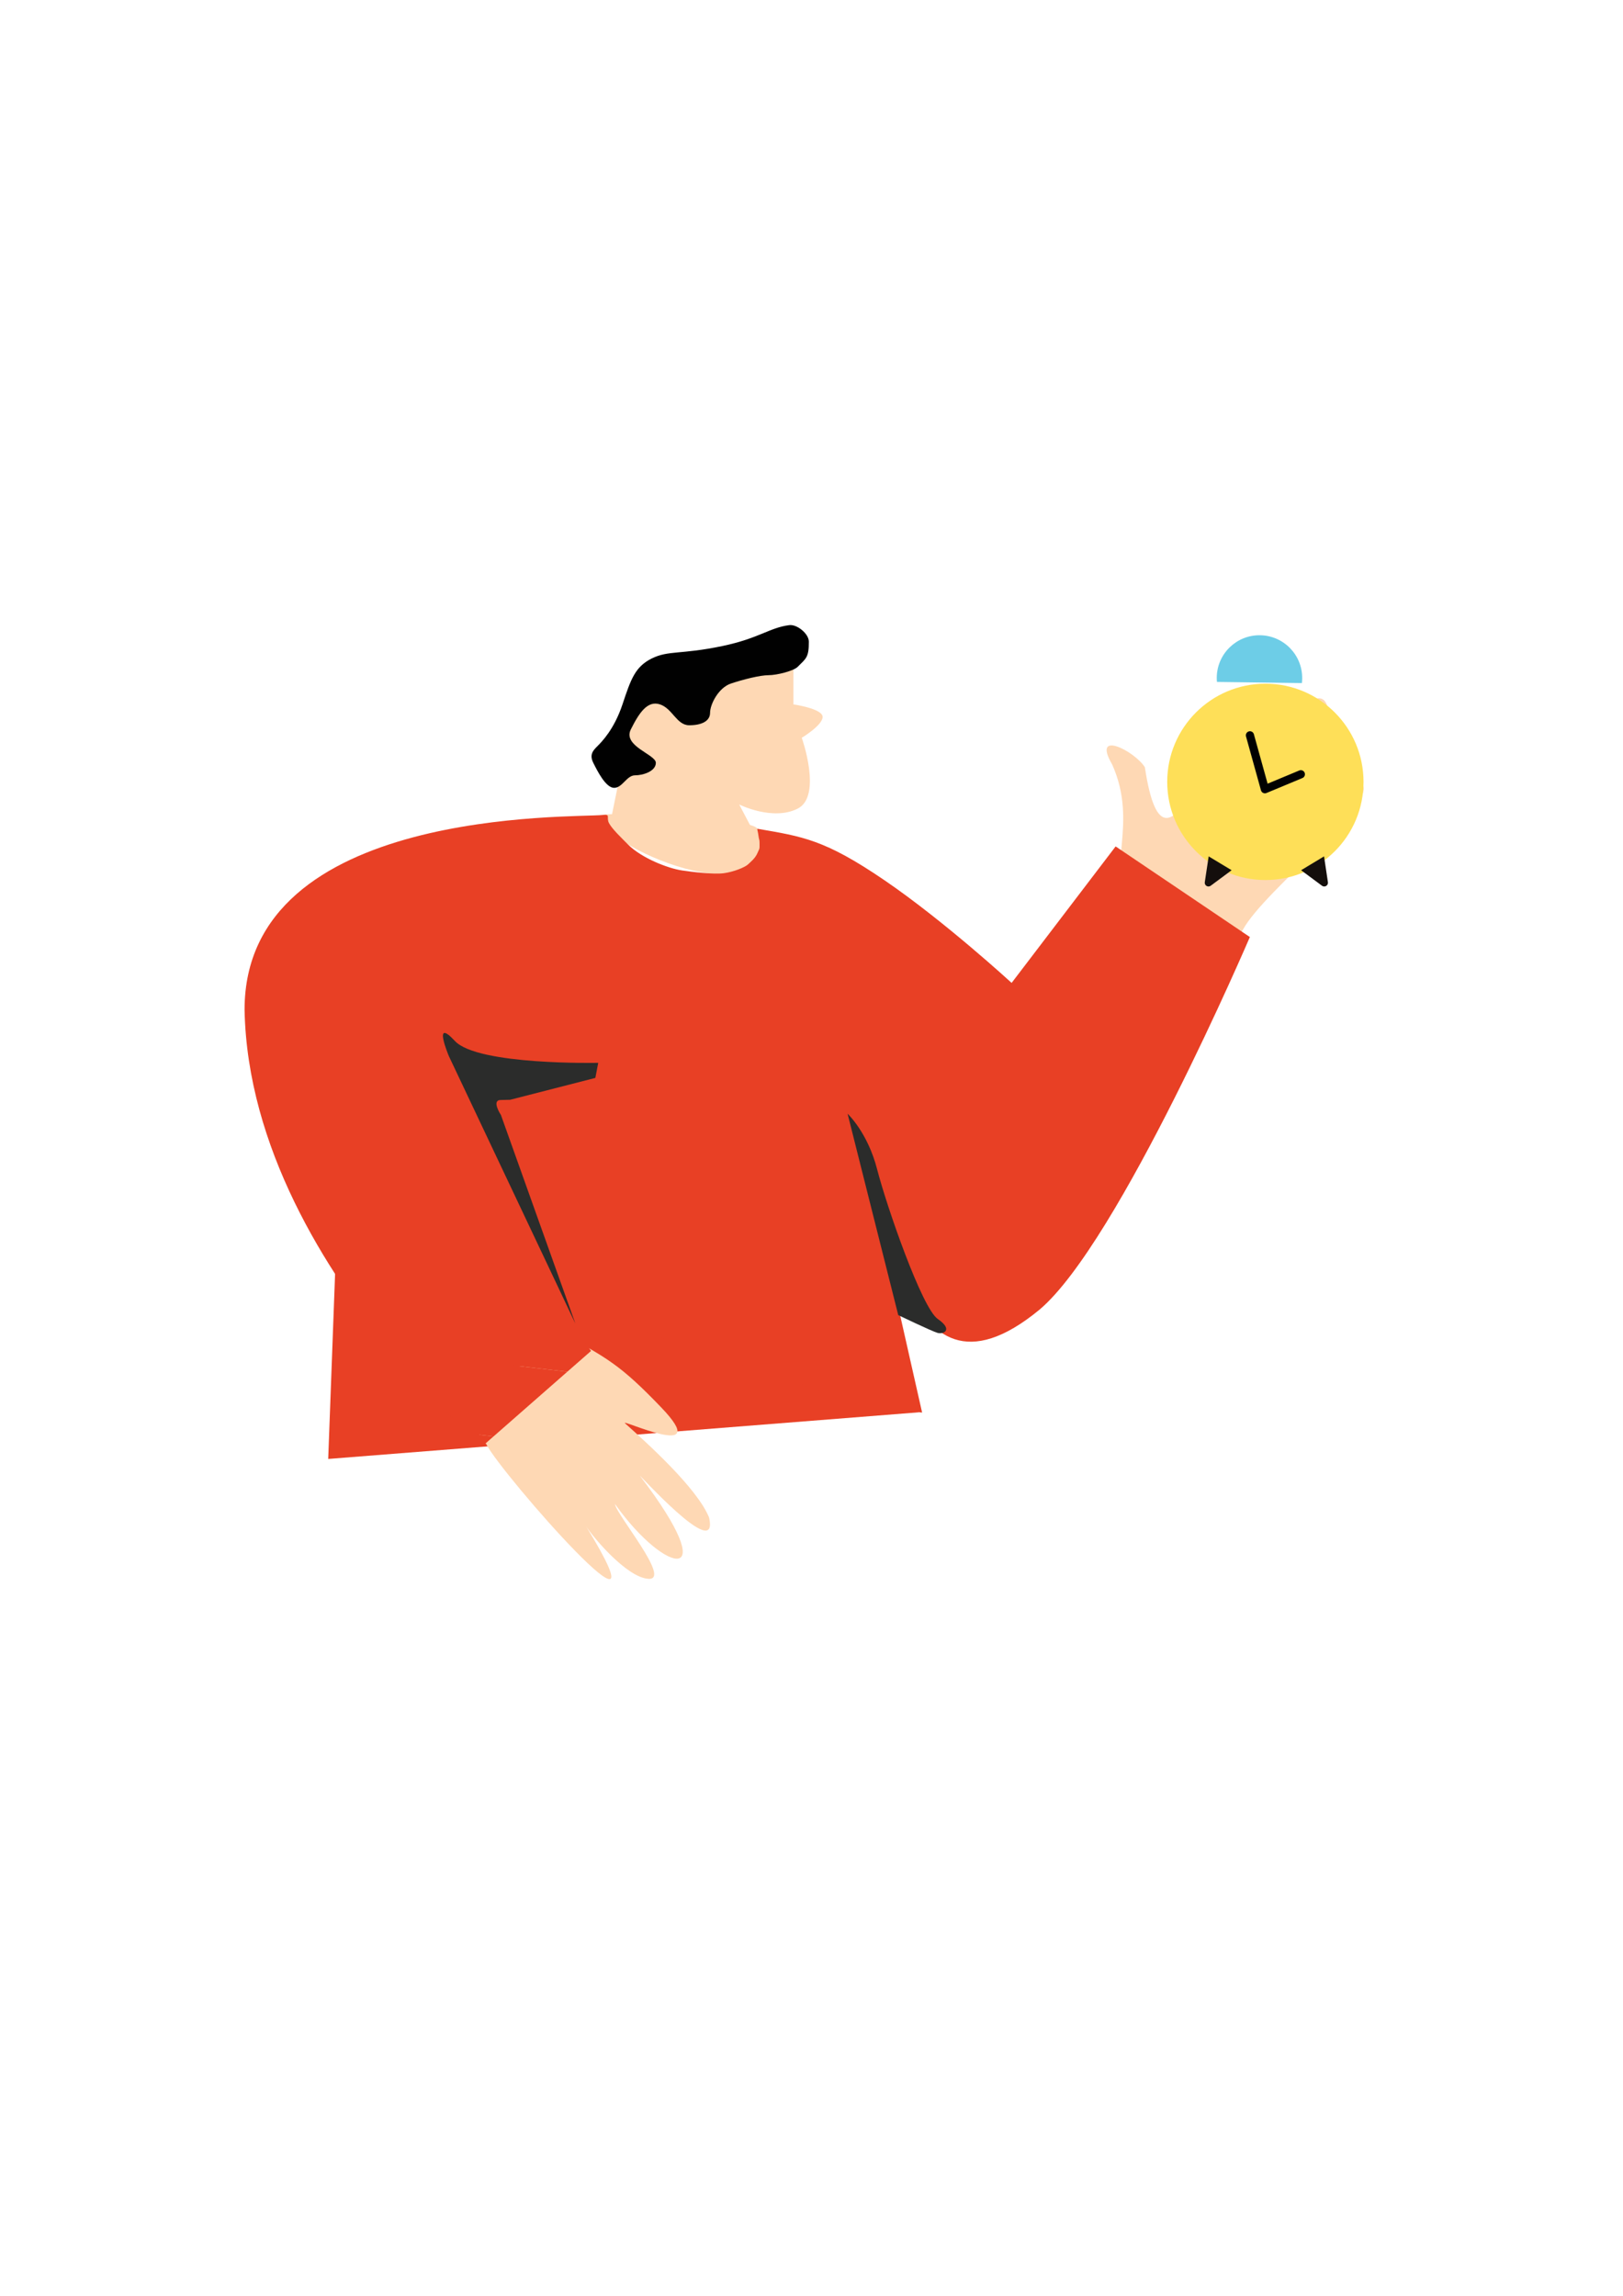 <?xml version="1.0" encoding="utf-8"?>
<!-- Generator: Adobe Illustrator 25.0.1, SVG Export Plug-In . SVG Version: 6.00 Build 0)  -->
<svg version="1.1" id="Layer_1" xmlns="http://www.w3.org/2000/svg" xmlns:xlink="http://www.w3.org/1999/xlink" x="0px" y="0px"
	 viewBox="0 0 595.28 841.89" style="enable-background:new 0 0 595.28 841.89;" xml:space="preserve">
<style type="text/css">
	.st0{fill:#FED8B4;}
	.st1{fill:#010101;}
	.st2{fill-rule:evenodd;clip-rule:evenodd;fill:#E84025;}
	.st3{fill-rule:evenodd;clip-rule:evenodd;fill:#FED8B4;}
	.st4{fill:none;}
	.st5{fill-rule:evenodd;clip-rule:evenodd;fill:#2B2C2B;}
	.st6{fill-rule:evenodd;clip-rule:evenodd;fill:#FEDF58;}
	
		.st7{fill-rule:evenodd;clip-rule:evenodd;fill:none;stroke:#010101;stroke-width:3;stroke-linecap:round;stroke-linejoin:round;stroke-miterlimit:10;}
	.st8{fill:#6DCDE7;}
	.st9{fill:#140E0C;}
</style>
<path class="st0" d="M278.37,308.79l-7.24-13.77c0,0,12.24,6.12,21.41,1.53s1.53-26,1.53-26s7.65-4.59,7.65-7.65
	c0-3.06-10.71-4.59-10.71-4.59v-16.83l-22.94,3.06l-18.35,6.12l-12.24,3.06l-7.65,7.65l-6.12,13.77l3.06,12.24l-3,14.65
	L278.37,308.79z"/>
<path class="st1" d="M296.66,235.25c-0.03-2.87-4.32-6.37-7.17-6.01c-7.3,0.94-11,4.82-24.47,7.65c-15.27,3.21-19.88,1.53-26,4.59
	c-6.12,3.06-7.65,7.65-10.71,16.83c-3.06,9.18-7.65,13.77-9.18,15.3s-3.06,3.06-1.53,6.12c1.53,3.06,4.59,9.18,7.65,9.18
	c3.06,0,4.59-4.59,7.65-4.59c3.06,0,7.65-1.53,7.65-4.59c0-3.06-12.24-6.12-9.18-12.24c3.06-6.12,6.12-10.71,10.71-9.18
	c4.59,1.53,6.12,7.65,10.71,7.65c4.59,0,7.65-1.53,7.65-4.59s3.06-9.18,7.65-10.71c4.59-1.53,10.71-3.06,13.77-3.06
	c3.06,0,9.18-1.53,10.71-3.06C295.6,241.49,296.72,241.12,296.66,235.25z"/>
<polygon class="st2" points="120.38,535.01 123.71,445.39 337.21,517.89 "/>
<path class="st3" d="M412.74,335.78c-6.65-17.52,4.8-33.85-4.82-55.44c-7.56-12.89,8.06-5.1,11.99,1c8.01,53.18,26.45-24.36,43-25.6
	c12.01,3.7-21.65,40.55-17.77,40.5c4.81,3.79,39.83-59.35,42.27-34.26c-5.92,10.32-34.19,40.71-29.39,41.17
	c4.18-1.4,32.46-39.55,38.03-31.32c8.8,4.2-32.46,33.54-27.55,37.15c2.86-1.1,27.57-25.42,30.91-21.7
	c6.9,6.81-35.36,38.77-43.49,53.56C446.84,356.98,423.6,339.16,412.74,335.78z M221.01,298.87c2.37-1.19,54.79,0.86,56.79,5.06
	C287.09,339.09,216.33,309.21,221.01,298.87z M204.18,488.04c18.52,9.67,23.69,12.84,38.25,27.98c19.79,20.57-15.57,3.77-13.14,5.95
	c8.16,7.33,26.34,23.68,30.77,34.47c3.94,17.31-27.13-17.59-25.22-15.08c30.86,40.44,9.49,36.62-9.29,10.16
	c0.46,3.97,20.96,28.03,12.24,27.45c-8.15-0.55-20.82-15.99-22.87-19.33c32.78,53.5-31.13-19.22-36.59-30.08
	C164.93,516.49,197.8,496.98,204.18,488.04z"/>
<polygon class="st4" points="204.7,477.59 216.78,495.42 208.09,503.03 316.61,515.52 "/>
<path class="st2" d="M409.19,310.39l-38.15,50.05c0,0-24.66-22.66-46.66-37.66s-30-16-46.58-18.87c0,0-0.2-0.26,0.25,1.67
	c0.1,0.44,0.1,0.94,0.28,1.79c0.17,0.84,0.26,0.58,0.26,2.35c0,1.77,0.04,1.22-0.79,3.14c-0.83,1.92-2.43,3.17-3.5,4.17
	c-1.08,1-5.1,2.68-8.79,3.18c-3.7,0.5-11.39-0.42-15.37-1.01c-5.22-0.78-14.94-4.57-19.87-9.58c-2.37-2.41-5.79-5.63-6.92-7.8
	c-1.08-2.08,0.8-3.31-2.34-2.96c-10.23,1.12-131.31-3.08-131.31,71.42c0.96,50.43,29.81,95.88,54.08,125.33l64.31,7.41l8.69-7.61
	l-12.08-17.82l111.91,37.93l21.6,2.49l-21.26-94.13c9.06,9.07,11.42,99.91,64.29,56.41c29.13-24.5,77.18-136.67,77.18-136.67
	L409.19,310.39z"/>
<path class="st2" d="M176.98,530.29l4.03-3.54l-9.12-1.05C175.1,528.69,176.98,530.29,176.98,530.29z"/>
<path class="st2" d="M143.78,495.62c11.61,14.09,22.16,24.51,28.12,30.08l9.12,1.05l27.07-23.73L143.78,495.62z"/>
<path class="st5" d="M310.87,408.41c0,0,7.34,6.79,10.84,20.38s16.42,50.88,22.24,54.89c5.82,4.02,2.06,5.72-0.08,5.1
	c-2.15-0.62-14.41-6.51-14.41-6.51L310.87,408.41z"/>
<path class="st5" d="M219.42,389.75c0,0-44.23,0.97-52.58-8.02s-2.21,5.55-2.21,5.55l46.39,98.06l-27.29-76.46
	c0,0-3.61-5.43-0.12-5.5c3.49-0.08,3.49-0.08,3.49-0.08l31.26-8.02L219.42,389.75z"/>
<circle class="st6" cx="464.11" cy="286.72" r="36"/>
<polyline class="st7" points="458.45,269.65 463.94,289.42 477.12,283.93 "/>
<path class="st8" d="M477.61,248.83c0.12-8.65-6.8-15.76-15.45-15.88c-8.65-0.12-15.76,6.8-15.88,15.45
	c-0.01,0.56,0.02,1.12,0.07,1.67l31.15,0.42C477.57,249.95,477.61,249.39,477.61,248.83z"/>
<path class="st9" d="M487.05,323.51l-1.42-9.47l-8.42,5.08l7.67,5.69C485.86,325.54,487.23,324.72,487.05,323.51z"/>
<path class="st9" d="M443.31,314.04l-1.42,9.47c-0.18,1.21,1.19,2.03,2.17,1.3l7.67-5.69L443.31,314.04z"/>
<line class="st9" x1="485.22" y1="314.02" x2="477.21" y2="319.12"/>
</svg>